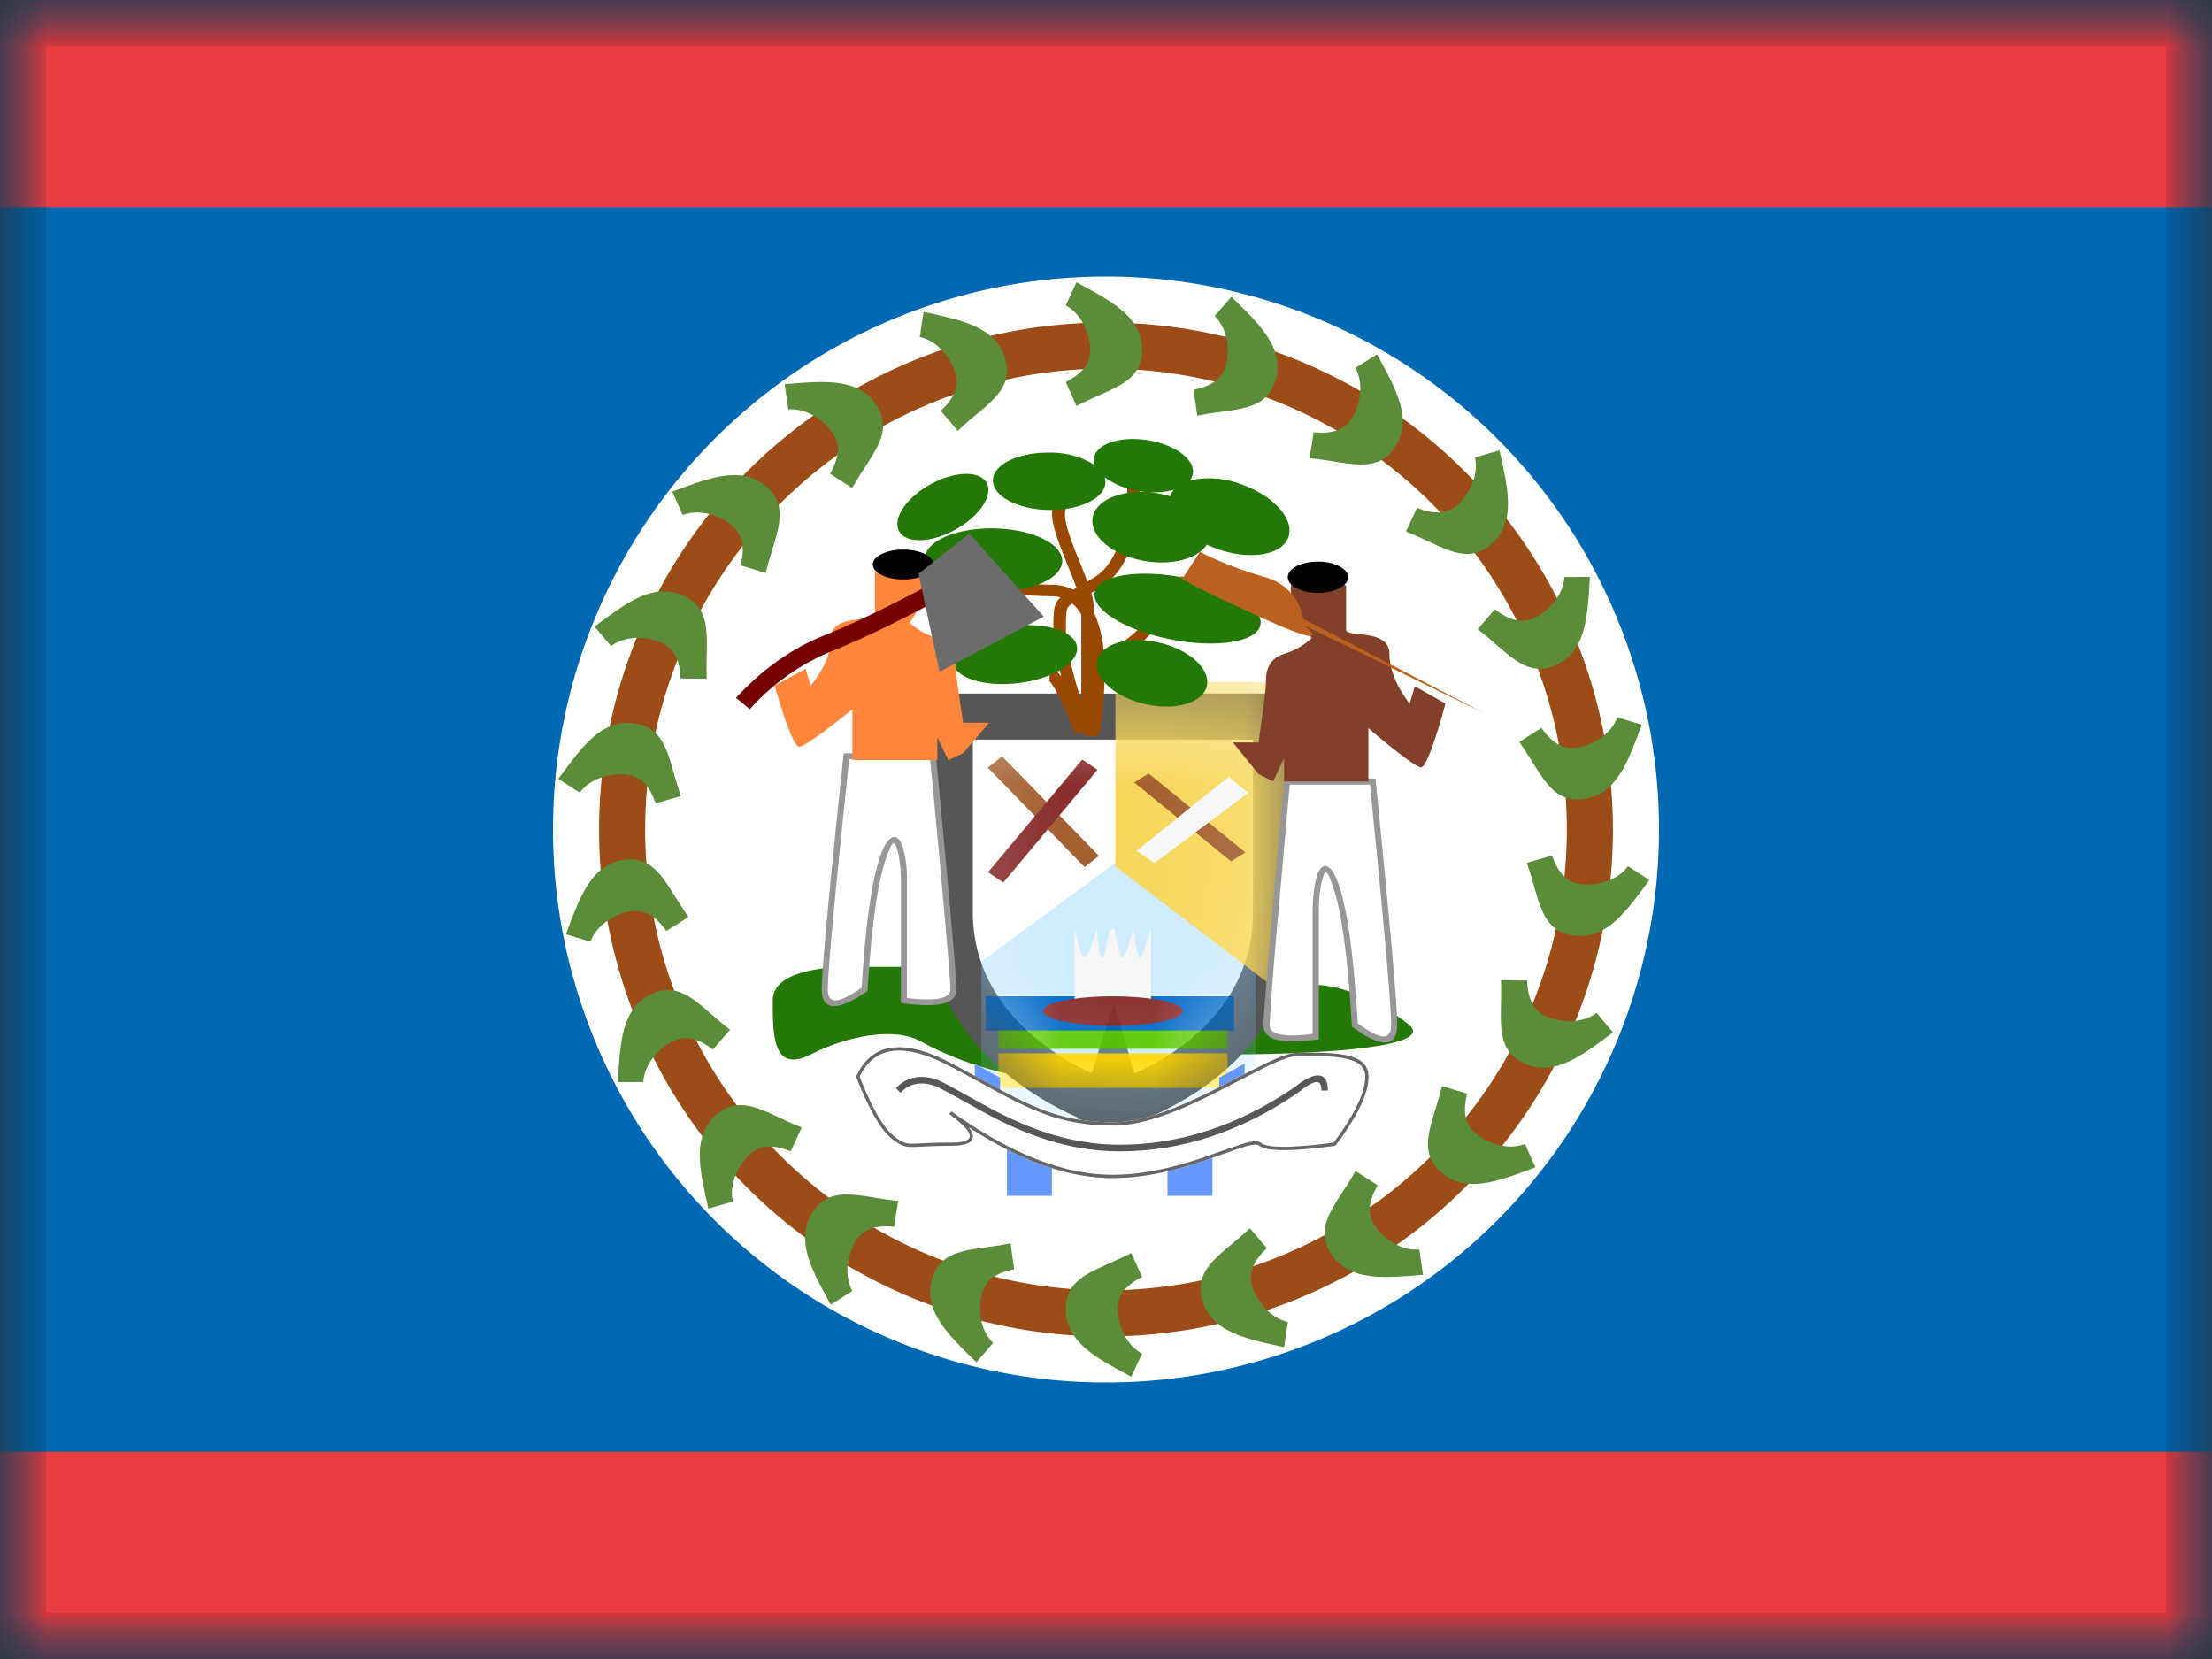 <svg xmlns="http://www.w3.org/2000/svg" fill="none" viewBox="0 0 24 18"><rect x="0" y="0" width="24" height="18" fill="#333333" stroke="none"/><g clip-path="url(#a)"><mask id="b" width="24" height="18" x="0" y="0" maskUnits="userSpaceOnUse" style="mask-type:luminance"><path fill="#fff" d="M0 0h24v18H0z"/></mask><g mask="url(#b)"><path fill="#0168B4" fill-rule="evenodd" d="M0 0v18h24V0H0Z" clip-rule="evenodd"/><mask id="c" width="24" height="18" x="0" y="0" maskUnits="userSpaceOnUse" style="mask-type:luminance"><path fill="#fff" fill-rule="evenodd" d="M0 0v18h24V0H0Z" clip-rule="evenodd"/></mask><g mask="url(#c)"><path fill="#E93C43" fill-rule="evenodd" d="M0 0v2.25h24V0H0Zm0 15.75V18h24v-2.25H0Z" clip-rule="evenodd"/><path fill="#F7FCFF" d="M12 13.5a4.5 4.5 0 1 1 0-9 4.5 4.5 0 0 1 0 9Z"/><path fill="#fff" d="M12 15a6 6 0 1 1 0-12 6 6 0 0 1 0 12Z"/><path stroke="#9C4C17" stroke-width=".5" d="M12 14.25a5.25 5.25 0 1 0 0-10.5 5.25 5.25 0 0 0 0 10.5Z" clip-rule="evenodd"/><path fill="#5B8C39" fill-rule="evenodd" d="m11.68 3.062-.117.251c.192.105.265.34.265.484 0 .141-.075.25-.265.348l.117.26c.08-.042.158-.076.232-.11.267-.118.479-.212.479-.498 0-.35-.32-.524-.667-.71l-.044-.025Zm1.68.158-.181.209c.156.153.16.4.121.538-.039.136-.14.219-.35.262l.04.281c.088-.018.173-.03.254-.04.289-.041.518-.073.597-.348.096-.337-.164-.592-.445-.867l-.036-.035Zm1.346.772.235-.147.024.044c.188.345.362.666.172.959-.156.24-.385.204-.673.158a4.008 4.008 0 0 0-.255-.035l.044-.281c.213.02.335-.03.412-.148.078-.12.145-.358.041-.55Zm1.563.894-.266.077c.047.214-.083.424-.191.517-.107.093-.238.107-.437.03l-.12.257c.084.033.162.07.236.104.264.124.474.222.69.034.264-.23.184-.585.099-.97l-.011-.049Zm.705 1.374.276-.001-.003.05c-.023.393-.045.757-.362.905-.26.12-.434-.031-.654-.223-.062-.053-.126-.11-.198-.164l.186-.216c.17.13.3.153.428.093.13-.06.313-.226.327-.444Zm.84 1.603-.266-.08c-.076.204-.3.31-.441.329-.14.02-.258-.04-.383-.214l-.24.152c.052.073.097.146.14.215.155.247.277.444.56.404.347-.049.474-.39.612-.76l.017-.046Zm-.15 1.535.232.15-.03.04c-.233.318-.45.611-.796.562-.284-.04-.347-.262-.428-.543a3.938 3.938 0 0 0-.076-.245l.274-.08c.071.202.168.292.308.311.142.02.386-.019.516-.195Zm-.162 1.804-.179-.212c-.175.13-.42.097-.55.036-.128-.06-.194-.173-.204-.387l-.284-.005c.004.09.002.176 0 .258-.005.292-.009.523.25.644.317.148.61-.07.926-.304l.04-.03Zm-.956 1.21.113.253-.047.018c-.369.138-.71.266-.974.037-.216-.188-.148-.41-.063-.689.024-.078.05-.16.07-.247l.273.082c-.05.209-.018.336.089.43.108.093.334.193.539.116Zm-1.107 1.42-.039-.275c-.218.018-.408-.14-.485-.26-.077-.12-.073-.25.032-.437l-.24-.155c-.043.079-.09.15-.135.219-.159.245-.285.439-.13.679.191.293.555.264.947.233l.05-.004Zm-1.465.511-.042.274-.05-.011c-.384-.085-.74-.163-.836-.5-.08-.275.098-.423.322-.61.062-.053.128-.108.193-.17l.184.217c-.155.148-.198.272-.159.408.04.138.175.345.388.392Zm-1.7.595.117-.251c-.192-.105-.265-.34-.265-.484 0-.141.075-.25.265-.348l-.117-.26c-.08.041-.158.076-.232.11-.267.118-.479.212-.479.498 0 .35.32.524.667.71l.044.025Zm-1.499-.367-.181.21-.036-.036c-.281-.275-.541-.53-.445-.867.079-.275.308-.307.597-.347.08-.011.166-.023.254-.041l.04.281c-.21.043-.311.126-.35.262-.04.138-.035.385.121.538Zm-1.762-.416.235-.147c-.104-.192-.037-.43.04-.55.078-.118.2-.168.413-.148l.044-.28a4.025 4.025 0 0 1-.255-.036c-.288-.046-.517-.082-.673.158-.19.293-.016.614.172.96l.024.043Zm-1.062-1.118-.266.077-.01-.05c-.086-.384-.166-.74.098-.969.216-.188.426-.09.69.034.074.034.152.07.236.104l-.12.258c-.2-.078-.33-.064-.437.029-.108.093-.238.303-.19.517ZM6.704 11.74h.276c.014-.219.197-.385.327-.445.128-.06.257-.037.428.093l.186-.216a3.962 3.962 0 0 1-.198-.164c-.22-.192-.395-.344-.654-.223-.317.148-.339.512-.362.905l-.003.05Zm-.298-1.523-.265-.08.017-.048c.138-.369.265-.71.611-.759.284-.04.406.157.56.404.044.07.09.142.141.215l-.24.152c-.125-.174-.242-.234-.383-.214-.141.02-.365.125-.441.33ZM6.058 8.45l.232.15c.13-.175.374-.214.516-.194.14.02.237.109.308.31l.274-.079a3.74 3.74 0 0 1-.076-.245c-.08-.28-.144-.504-.428-.543-.346-.05-.563.244-.796.561l-.03.04Zm.572-1.44-.179-.212.04-.03c.317-.235.61-.452.927-.304.259.12.255.352.25.644a3.669 3.669 0 0 0 0 .257l-.284-.004c-.01-.214-.076-.327-.204-.387-.13-.06-.375-.094-.55.036Zm.664-1.675.113.253c.205-.077.431.023.539.117.107.093.139.22.09.429l.272.082c.02-.087.046-.17.07-.247.085-.28.153-.5-.063-.689-.264-.229-.605-.1-.974.037l-.047.018Zm1.259-.893-.04-.274.05-.004c.393-.031.757-.06.947.233.156.24.03.434-.13.68-.044.067-.09.14-.135.218l-.239-.155c.105-.186.11-.318.032-.436-.078-.12-.267-.279-.485-.262Zm1.468-1.059-.042.274c.213.047.348.254.388.392.039.136-.004.26-.159.408l.184.217a4 4 0 0 1 .193-.17c.224-.187.401-.335.322-.61-.096-.337-.452-.415-.836-.5l-.05-.01Z" clip-rule="evenodd"/><path fill="#247805" fill-rule="evenodd" d="M9.21 10.49s-.826-.018-.826.361c0 .38 0 .799.413.589.412-.21.916-.293 1.183-.146.267.146.888.444 1.764.444s.818-.298 1.625-.298c.806 0 2.247-.064 1.913-.326-.333-.263-.726-.429-1.026-.429-.3 0-.53 0-1.16-.309-.63-.309-1.333-.337-2.042-.237-.71.1-.803.351-1.222.351h-.623Z" clip-rule="evenodd"/><path fill="#fff" stroke="#565656" stroke-width=".5" d="m12.075 11.738.07.24h.001l.002-.001.005-.002.016-.005a2.69 2.69 0 0 0 .245-.096c.155-.069.363-.177.571-.335.418-.315.86-.842.86-1.645V8.025h-.25.25v-.25h-3.54v.25h.25-.25v1.869c0 .785.443 1.311.858 1.63a3.126 3.126 0 0 0 .812.445l.016.005.005.002h.002l.077-.237Zm0 0 .07.24-.073.021-.073-.024.076-.237Z"/><mask id="d" width="5" height="6" x="10" y="7" maskUnits="userSpaceOnUse" style="mask-type:luminance"><path fill="#fff" stroke="#fff" stroke-width=".5" d="m12.075 11.738.07.24h.001l.002-.001.005-.002.016-.005a2.69 2.69 0 0 0 .245-.096c.155-.069.363-.177.571-.335.418-.315.86-.842.86-1.645V8.025h-.25.25v-.25h-3.54v.25h.25-.25v1.869c0 .785.443 1.311.858 1.63a3.126 3.126 0 0 0 .812.445l.016.005.005.002h.002l.077-.237Zm0 0 .07.24-.073.021-.073-.024.076-.237Z"/></mask><g mask="url(#d)"><path fill="#84CEFF" fill-rule="evenodd" d="m10.648 10.432 1.45-1.068 1.524 1.189v1.692h-2.974v-1.813Z" clip-rule="evenodd" opacity=".4"/><path fill="#006AC9" fill-rule="evenodd" d="M10.693 10.81h2.694v.374h-2.694v-.375Z" clip-rule="evenodd"/><path fill="#59C800" fill-rule="evenodd" d="M10.832 11.18h2.486v.2h-2.486v-.2Z" clip-rule="evenodd"/><path fill="#FFD800" fill-rule="evenodd" d="M10.832 11.428h2.486v.375h-2.486v-.375Z" clip-rule="evenodd"/><path fill="#F7D85D" fill-rule="evenodd" d="M14.045 10.883 12.102 9.4V7.397h1.943v3.486Z" clip-rule="evenodd"/><path fill="#F5F6F6" fill-rule="evenodd" d="M11.66 10.067s.062.319.109.319.132-.32.132-.32.01.32.057.32.041-.268.117-.32c.027-.018.062.318.104.32.035 0 .121-.32.121-.32s.026.32.067.32c.04 0 .122-.32.122-.32v.805h-.829v-.804Z" clip-rule="evenodd"/><path fill="#892E2E" fill-rule="evenodd" d="M12.075 11.13c.42 0 .76-.072.76-.16 0-.089-.34-.16-.76-.16s-.76.071-.76.16c0 .088.34.16.76.16Z" clip-rule="evenodd"/><path fill="#A46031" d="m10.717 8.328.156-.122 1.05 1.08-.155.122-1.051-1.08Z"/><path fill="#892E2E" d="m10.886 9.576-.166-.112 1.022-1.223.166.111-1.022 1.224Z"/><path fill="#A46031" d="m12.306 8.489.156-.097 1.05.857-.155.097-1.051-.857Z"/><path fill="#F5F6F6" d="m12.526 9.364-.195-.132 1-.805.213.175-1.018.762Z"/></g><path fill="#69F" fill-rule="evenodd" d="m10.925 12.401.488.153v.421h-.488v-.574Zm-.348-.861.274.153v.421h-.274v-.574Zm2.578.861-.488.153v.421h.488v-.574Zm.349-.861-.275.153v.421h.275v-.574Z" clip-rule="evenodd"/><path fill="#fff" d="M10.31 12.432c-.088 0-.163.002-.248.006-.206.01-.219.01-.276-.013a.468.468 0 0 1-.117-.077c-.116-.096-.242-.315-.378-.66v-.014c.169-.363.514-.408 1.028-.139.135.071.53.285.526.284.18.096.305.157.43.207.256.103.497.15.807.15.186 0 .402-.053.654-.153.145-.057.296-.128.48-.221.025-.013.411-.214.507-.26.167-.08.277-.119.353-.119a9.528 9.528 0 0 0 .219 0c.37.004.553.066.553.259 0 .182-.119.43-.355.743l-.011.007c-.468.063-.739.063-.822-.004-.023-.018-.085-.01-.2.027-.052.017-.33.116-.415.145-.358.118-.664.182-.976.182-.475 0-.995-.184-1.56-.553.103.13.038.203-.198.203Z"/><path fill="#666" fill-rule="evenodd" d="M10.062 12.438a5.05 5.05 0 0 1 .249-.006c.236 0 .3-.072.198-.203.565.369 1.085.553 1.56.553.312 0 .618-.064.976-.182l.225-.079.19-.066c.115-.037.177-.045.2-.027.083.067.354.067.822.004l.011-.007c.236-.314.355-.561.355-.743 0-.193-.183-.255-.553-.26h-.142l-.077.001c-.076 0-.186.039-.353.12a23.52 23.52 0 0 0-.45.23l-.056.029a5.737 5.737 0 0 1-.481.221c-.252.1-.468.153-.654.153-.31 0-.551-.047-.808-.15a4.308 4.308 0 0 1-.429-.207 63.29 63.29 0 0 0-.526-.284c-.514-.269-.86-.224-1.027.14v.014c.136.344.26.563.377.659.05.04.083.063.117.077.057.023.07.023.276.013Zm-.263-.047a.44.44 0 0 1-.108-.071c-.11-.09-.232-.303-.364-.638.159-.334.481-.374.976-.115.135.07.53.285.526.284.18.096.307.158.432.208.26.105.507.153.821.153.191 0 .411-.054.666-.155.147-.058.299-.13.484-.223l.058-.03.447-.23c.163-.077.27-.115.339-.115h.219c.35.004.518.06.518.223 0 .17-.114.41-.343.715-.451.06-.717.06-.789.003-.036-.029-.104-.02-.231.021l-.193.067-.223.078c-.354.117-.657.18-.965.18-.525 0-1.108-.23-1.748-.689l-.02.03c.292.22.292.31.01.31-.09 0-.165.001-.25.005-.2.01-.212.01-.262-.01Z" clip-rule="evenodd"/><path fill="#565757" d="m9.771 11.857-.05-.05c.113-.122.264-.153.445-.093.07.023.53.289.653.35.448.229.875.356 1.329.356.651 0 1.281-.206 1.887-.616.229-.186.372-.186.372.028h-.07c0-.128-.067-.128-.262.03-.619.42-1.261.63-1.927.63-.466 0-.903-.13-1.36-.363-.128-.065-.58-.326-.643-.347-.157-.052-.28-.027-.374.075Z"/><path fill="#984800" fill-rule="evenodd" d="M12.368 5.208h-.136c.003.557-.121.91-.364 1.06l-.07.042a7.749 7.749 0 0 0-.09-.23l-.013-.03c-.144-.355-.176-.518-.102-.562l-.073-.105c-.164.096-.128.276.048.71l.012.03c.044.108.076.19.1.254l-.015.008-.021.013a.533.533 0 0 0-.245-.054c-.432 0-.731-.113-.905-.337l-.11.072c.201.26.542.39 1.014.39.04 0 .075.004.109.013-.069.059-.078.12-.078.331 0 .132.029.308.086.527-.044-.056-.085-.083-.127-.083v.125a.05.05 0 0 1-.011-.001h-.001V7.38h-.001.001l.017.017a.651.651 0 0 1 .068.106c.056.102.123.255.203.461l.042-.014.003.01.023-.007v.004h.043v.034l.136-.003V7.95l.024.003a4.97 4.97 0 0 0 .048-.553.547.547 0 0 1 .21-.287c.232-.149.368-.293.405-.435l-.132-.03c-.028.108-.144.23-.35.363a.584.584 0 0 0-.137.122 1.32 1.32 0 0 0-.112-.495V6.6c0-.05-.007-.1-.027-.167.039-.022.075-.044.104-.062.29-.18.427-.569.424-1.163Zm-.733 1.341c.037.03.07.07.097.12v.935c-.112-.352-.167-.617-.167-.79 0-.196.005-.22.05-.253a.302.302 0 0 1 .02-.012Z" clip-rule="evenodd"/><path fill="#247805" fill-rule="evenodd" d="M12.737 5.314a.875.875 0 0 1-.374.015.842.842 0 0 1-.377-.15.165.165 0 0 1 .007.054c-.002.172-.278.306-.615.3-.338-.006-.608-.15-.605-.322.002-.171.278-.306.615-.3a.893.893 0 0 1 .492.136.16.16 0 0 1-.009-.08c.024-.152.284-.238.58-.191.296.047.516.209.492.362a.16.16 0 0 1-.035.076.955.955 0 0 1 .552.038c.354.122.587.38.52.574-.068.196-.41.255-.764.133a1.226 1.226 0 0 1-.122-.05c-.095.149-.364.227-.66.18-.352-.056-.611-.266-.579-.47.032-.204.344-.324.695-.268.051.008.1.02.147.033a.217.217 0 0 1 .04-.07Zm-2.032-.076c.075.135-.077.363-.339.508-.262.146-.535.154-.61.018-.076-.135.076-.363.338-.508.263-.145.536-.153.61-.018Zm.82.85c-.003.19-.34.337-.752.33-.412-.007-.744-.166-.74-.355.003-.19.34-.337.752-.33.412.007.743.167.74.356Zm-.475 1.323c.372-.045.656-.22.636-.391-.021-.171-.34-.272-.712-.227-.372.046-.656.221-.635.392.02.17.34.272.711.226Zm1.372.228c.328.076.63-.012.672-.196.042-.184-.19-.395-.518-.471-.329-.076-.63.012-.672.196-.043.184.19.395.518.471Zm.29-.7c.496.097.928.025.964-.16.036-.186-.337-.415-.834-.512-.496-.096-.928-.024-.964.162-.036.185.337.414.834.51Z" clip-rule="evenodd"/><path fill="#fff" fill-rule="evenodd" d="M9.184 8.204s-.235 2.228-.235 2.53c0 .302.432 0 .432 0s.063-1.064.21-1.459c.148-.395.217.039.217.27v1.31s.537.073.537-.121-.223-2.53-.223-2.53h-.938Z" clip-rule="evenodd"/><path fill="#979797" fill-rule="evenodd" d="m9.154 8.173-.003.028c-.157 1.487-.235 2.33-.235 2.533 0 .239.18.239.485.025l.012-.009.001-.014c.042-.707.112-1.19.209-1.45.058-.157.075-.164.101-.1.03.076.051.23.051.359v1.337l.028.004c.377.051.575.007.575-.152 0-.083-.038-.542-.104-1.261l-.007-.08-.077-.823-.026-.268-.007-.074-.002-.026-.003-.029h-.998Zm.195 2.544c-.261.18-.367.178-.367.017 0-.198.077-1.033.232-2.498h.878l.006.072.026.267.077.824.007.08c.065.713.104 1.175.104 1.255 0 .097-.15.134-.471.094V9.545a1.2 1.2 0 0 0-.055-.381c-.057-.14-.151-.1-.226.1-.098.266-.169.75-.211 1.453Z" clip-rule="evenodd"/><path fill="#FF863B" fill-rule="evenodd" d="M8.405 7.438s.184.664.266.664c.081 0 .577-.407.577-.407v.552h.922v-.245l.119.245.161-.075.28-.33h-.28s-.081-.528-.081-.611c0-.084.003-.249-.199-.309a.71.71 0 0 1-.3-.166s.434-.622.103-.622-.48.08-.48.08v.456c0 .086-.476-.016-.476.252s-.221.516-.221.516l-.057-.18-.334.18Z" clip-rule="evenodd"/><path fill="#000" fill-rule="evenodd" d="M9.8 6.287c.183 0 .33-.072.33-.162 0-.09-.147-.162-.33-.162-.182 0-.33.072-.33.162 0 .09.148.162.33.162Z" clip-rule="evenodd"/><path fill="#740000" d="m8.135 7.695-.149-.124c.288-.311.607-.537.959-.678.333-.133.768-.345 1.305-.636l.098.163c-.543.295-.985.51-1.326.646a2.438 2.438 0 0 0-.887.629Z"/><path fill="#F9FCFF" fill-rule="evenodd" stroke="#6C6C6C" stroke-width=".5" d="m10.243 6.325.126.588.556-.294-.438-.487-.244.193Z" clip-rule="evenodd"/><path fill="#fff" fill-rule="evenodd" d="M14.894 8.48s.233 2.325.233 2.64c0 .316-.428 0-.428 0s-.063-1.11-.209-1.522c-.146-.413-.215.04-.215.281v1.367s-.533.077-.533-.126c0-.202.222-2.64.222-2.64h.93Z" clip-rule="evenodd"/><path fill="#979797" fill-rule="evenodd" d="m14.924 8.448.003.03c.155 1.551.233 2.43.233 2.642 0 .25-.178.25-.48.027l-.013-.01v-.015c-.043-.737-.112-1.242-.208-1.513-.058-.164-.075-.171-.1-.104-.03.079-.05.24-.05.374v1.396l-.03.004c-.373.053-.57.007-.57-.159 0-.086.039-.565.104-1.316l.007-.082c.025-.278.05-.57.077-.86l.025-.28.007-.077.002-.028.003-.03h.99Zm-.193 2.655c.259.188.363.186.363.017 0-.207-.076-1.077-.23-2.607h-.87l-.007.075-.025.28-.076.86-.007.082a39.346 39.346 0 0 0-.104 1.31c0 .102.15.14.467.098V9.879c0-.142.021-.31.055-.397.056-.145.15-.105.224.105.098.277.167.781.21 1.516Z" clip-rule="evenodd"/><path fill="#824028" fill-rule="evenodd" d="M15.683 7.634s-.183.692-.264.692c-.08 0-.572-.425-.572-.425v.577h-.915v-.256l-.117.256-.16-.079-.277-.343h.277s.08-.552.08-.639c0-.087-.003-.26.197-.322s.299-.173.299-.173-.432-.65-.103-.65c.328 0 .477.083.477.083v.477c0 .09.47-.017.47.263s.22.539.22.539l.056-.188.332.188Z" clip-rule="evenodd"/><path fill="#000" fill-rule="evenodd" d="M14.3 6.432c-.182 0-.328-.076-.328-.17 0-.093.146-.169.327-.169.181 0 .328.076.328.17 0 .093-.147.17-.328.17Z" clip-rule="evenodd"/><path fill="#BA611F" d="m16.144 7.76-2.005-1.046s-.037-.35-.424-.456c-.387-.106-.696-.27-.696-.27l-.176.27s-.314-.083.872.456c1.186.54-.044-.292.293 0l2.136 1.045Z"/></g></g></g><path stroke="#000" stroke-opacity=".1" stroke-width=".5" d="M.25.25h23.5v17.5H.25z"/><defs><clipPath id="a"><path fill="#fff" d="M0 0h24v18H0z"/></clipPath></defs></svg>
